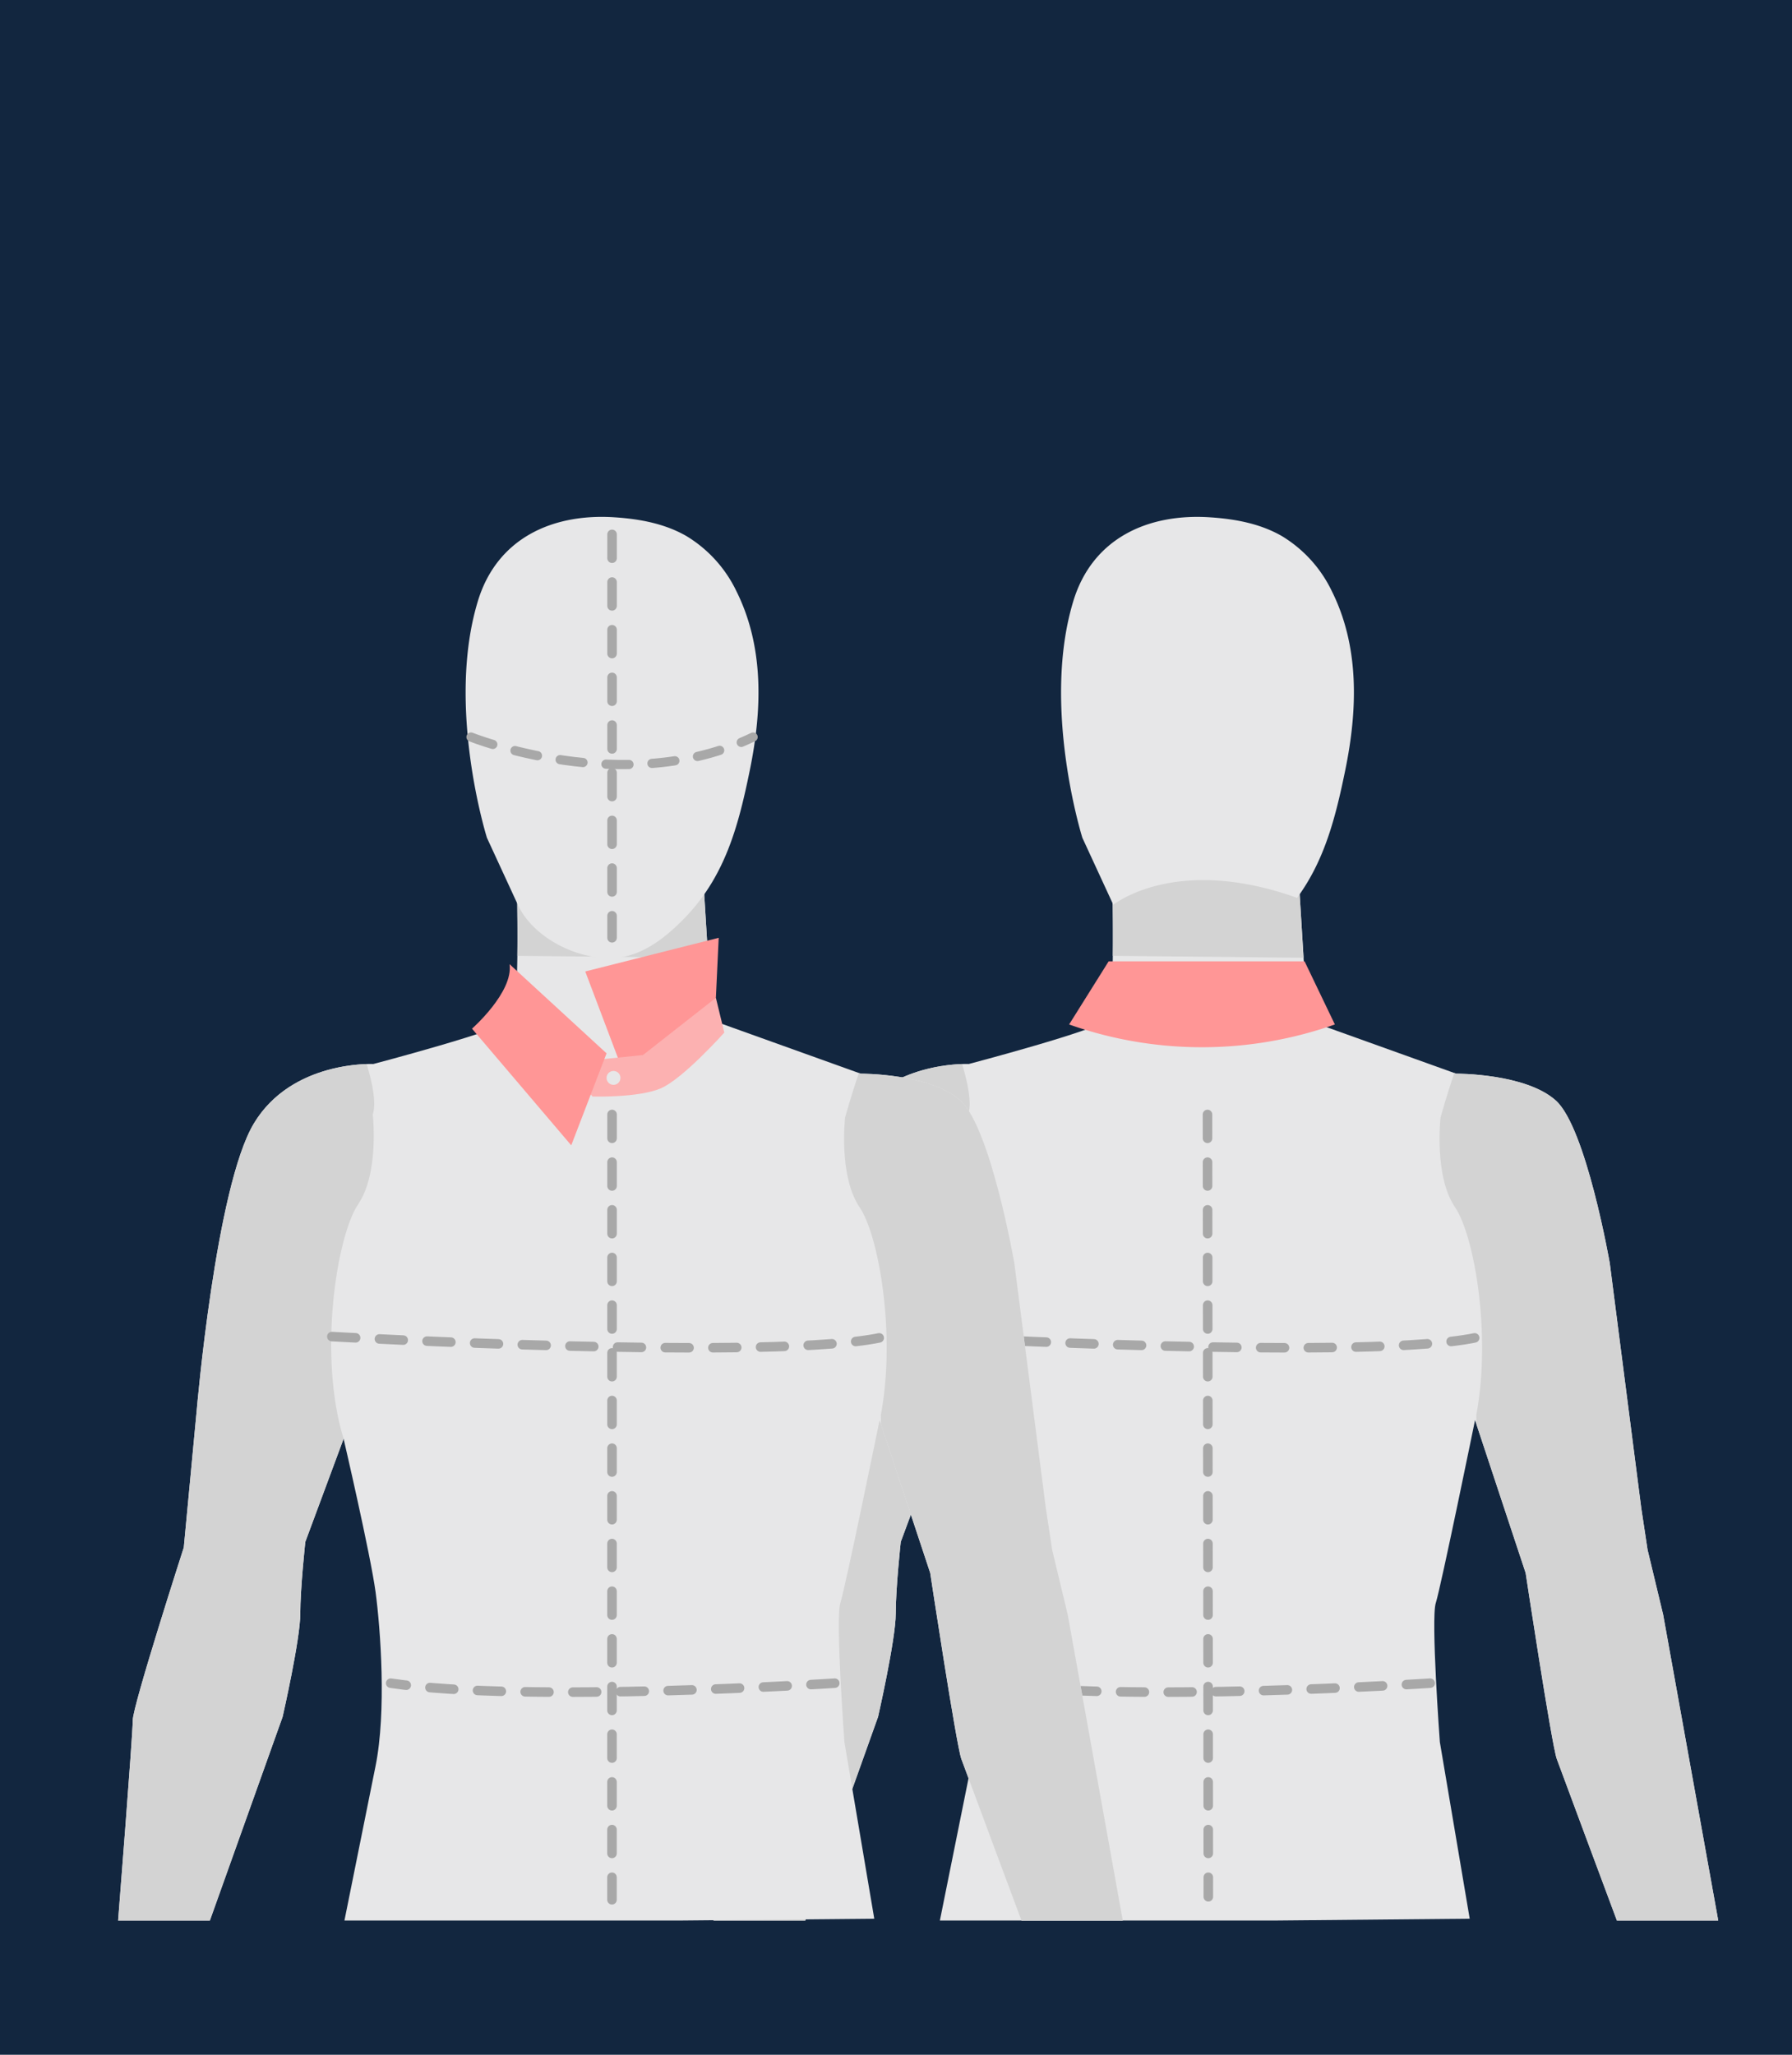 <svg xmlns="http://www.w3.org/2000/svg" width="376" height="431" viewBox="0 0 376 431">
  <g id="Grupo_1055045" data-name="Grupo 1055045" transform="translate(-236 -2788.107)">
    <path id="Trazado_772793" data-name="Trazado 772793" d="M0,0H376V431H0Z" transform="translate(236 2788.107)" fill="#12263f"/>
    <g id="Grupo_1054844" data-name="Grupo 1054844" transform="translate(385.72 2896.524)">
      <path id="Trazado_106382" data-name="Trazado 106382" d="M1849.931,5875.42h19.253l15.264-42.729s3.706-16.234,3.706-21.617,1.058-15.087,1.058-15.087l8.029-21.616s5.647,24.263,6.706,32.114,2.294,25.147,0,36.528-6.529,32.407-6.529,32.407h70.408l40.762-.379-6.264-37.056s-1.912-25.911-.853-29.175,8.235-38.351,8.235-38.351l10.617,32.057s5.47,36.086,6.529,39,12.617,33.906,12.617,33.906h21.264l-11.558-64.168-3.264-13.588-1.323-8.736-6.617-51.437s-4.941-28.323-11.294-34.058-20.91-5.646-20.91-5.646l-31.234-11.205-1.765-28.764-34.674,1.5-4.5-2.146s.706,27.175-1.059,29.293-29.057,9.292-29.057,9.292-17.058-.823-25.057,12.471-12,60.231-12,60.231l-2.705,28.705s-10.705,33.174-10.705,36.233-3.077,42.023-3.077,42.023" transform="translate(-1849.931 -5580.996)" fill="#e7e7e8"/>
      <g id="Grupo_55974" data-name="Grupo 55974" transform="translate(0 71.587)">
        <path id="Trazado_106383" data-name="Trazado 106383" d="M1984.436,5670.293l40.021.4-.96-15.653-30-5.234-9.176,4.587S1984.535,5662.562,1984.436,5670.293Z" transform="translate(-1900.662 -5649.801)" fill="#d3d3d3"/>
        <path id="Trazado_106384" data-name="Trazado 106384" d="M1888.153,5834.475c0-5.381,1.058-15.087,1.058-15.087l8.029-21.618c-5.411-17.617-1.412-42.615,3.059-49.2s3.059-18.823,3.059-18.823c.805-2.415-.1-6.713-1.276-10.583-4.222.133-17.042,1.462-23.664,12.466-8,13.293-12,60.232-12,60.232l-2.705,28.7s-10.705,33.175-10.705,36.233-3.077,42.023-3.077,42.023h19.253l15.264-42.729S1888.153,5839.856,1888.153,5834.475Z" transform="translate(-1849.931 -5675.982)" fill="#d3d3d3"/>
        <path id="Trazado_106385" data-name="Trazado 106385" d="M2141.539,5835.792l-3.265-13.588-1.323-8.734-6.617-51.438s-4.941-28.321-11.294-34.057-20.91-5.647-20.91-5.647l-.4-.145c-1.649,4.746-2.9,9.363-2.9,9.363s-1.411,12.235,3.059,18.823c4.007,5.905,7.636,26.6,4.449,43.514l.031,2.012,10.321,31.162s5.47,36.086,6.529,39,12.617,33.906,12.617,33.906H2153.1Z" transform="translate(-1942.296 -5677.124)" fill="#d3d3d3"/>
      </g>
      <line id="Línea_357" data-name="Línea 357" x2="0.176" y2="164.096" transform="translate(103.637 125.349)" fill="none" stroke="#a8a8a8" stroke-linecap="round" stroke-linejoin="round" stroke-width="2" stroke-dasharray="5"/>
      <path id="Trazado_106386" data-name="Trazado 106386" d="M1921.961,5811s94.23,5.294,116.111,0" transform="translate(-1877.121 -5639.063)" fill="none" stroke="#a8a8a8" stroke-linecap="round" stroke-linejoin="round" stroke-width="2" stroke-dasharray="5"/>
      <path id="Trazado_106387" data-name="Trazado 106387" d="M2034.974,5927.785s-64.585,4.234-93.172,0" transform="translate(-1884.611 -5683.148)" fill="none" stroke="#a8a8a8" stroke-linecap="round" stroke-linejoin="round" stroke-width="2" stroke-dasharray="5"/>
      <path id="Trazado_106388" data-name="Trazado 106388" d="M1980.543,5676.069" transform="translate(-1899.235 -5588.129)" fill="none" stroke="#e7e7e8" stroke-linecap="round" stroke-linejoin="round" stroke-width="2"/>
      <circle id="Elipse_4138" data-name="Elipse 4138" cx="1.459" cy="1.459" r="1.459" transform="translate(102.483 116.219)" fill="#e7e7e8"/>
      <path id="Trazado_106389" data-name="Trazado 106389" d="M1978.005,5616.144l.006.011c2.569-1.863,15.374-9.729,38.571-1.44,5.8-7.886,8.107-16.979,10.134-26.906,2.552-12.5,2.995-25.756-2.855-37.448a27.262,27.262,0,0,0-10.463-11.526c-4.473-2.583-9.69-3.572-14.848-3.923l-.411-.028c-12.952-.8-24.5,4.45-28.5,17.561-6.748,22.133,1.889,49.665,1.889,49.665S1978,5616.126,1978.005,5616.144Z" transform="translate(-1894.146 -5534.803)" fill="#e7e7e8"/>
    </g>
    <path id="Trazado_772745" data-name="Trazado 772745" d="M1649.238,5875.42h19.252l15.264-42.729s3.706-16.234,3.706-21.617,1.058-15.087,1.058-15.087l8.029-21.616s5.647,24.263,6.706,32.114,2.294,25.147,0,36.528-6.529,32.407-6.529,32.407h70.408l40.763-.379-6.265-37.056s-1.912-25.911-.853-29.175,8.235-38.351,8.235-38.351l10.617,32.057s5.47,36.086,6.529,39,12.617,33.906,12.617,33.906h21.263l-11.558-64.168-3.265-13.588-1.324-8.736-6.617-51.437s-4.941-28.323-11.294-34.058-20.91-5.646-20.91-5.646l-31.234-11.205-1.765-28.764-34.675,1.5-4.5-2.146s.706,27.175-1.059,29.293-29.057,9.292-29.057,9.292-17.058-.823-25.058,12.471-12,60.231-12,60.231l-2.705,28.705s-10.705,33.174-10.705,36.233-3.077,42.023-3.077,42.023" transform="translate(-1388.453 -2684.471)" fill="#e7e7e8"/>
    <g id="Grupo_1054845" data-name="Grupo 1054845" transform="translate(260.785 2972.699)">
      <path id="Trazado_106391" data-name="Trazado 106391" d="M1783.743,5673.075l40.022.4-.96-15.653-34.675,1.5-4.5-2.146S1783.842,5665.344,1783.743,5673.075Z" transform="translate(-1699.969 -5657.171)" fill="#d3d3d3"/>
      <path id="Trazado_106392" data-name="Trazado 106392" d="M1687.46,5834.475c0-5.381,1.058-15.087,1.058-15.087l8.029-21.618c-5.411-17.617-1.412-42.615,3.059-49.2s3.058-18.823,3.058-18.823c.8-2.415-.1-6.713-1.275-10.583-4.222.133-17.042,1.462-23.665,12.466-8,13.293-12,60.232-12,60.232l-2.705,28.7s-10.705,33.175-10.705,36.233-3.077,42.023-3.077,42.023h19.252l15.264-42.729S1687.46,5839.856,1687.46,5834.475Z" transform="translate(-1649.238 -5680.571)" fill="#d3d3d3"/>
      <path id="Trazado_106393" data-name="Trazado 106393" d="M1940.846,5835.792l-3.265-13.588-1.324-8.734-6.617-51.438s-4.941-28.321-11.294-34.057-20.91-5.647-20.91-5.647l-.4-.145c-1.649,4.746-2.9,9.363-2.9,9.363s-1.412,12.235,3.058,18.823c4.007,5.905,7.636,26.6,4.449,43.514l.031,2.012L1912,5827.057s5.47,36.086,6.529,39,12.617,33.906,12.617,33.906H1952.4Z" transform="translate(-1741.603 -5681.711)" fill="#d3d3d3"/>
    </g>
    <path id="Trazado_772746" data-name="Trazado 772746" d="M1797.856,5534.91l-.411-.028c-12.952-.8-24.5,4.45-28.5,17.561-6.748,22.133,1.889,49.665,1.889,49.665l6.478,14.036c3.68,7.975,15.506,13.056,23.636,10.582,4.293-1.307,7.889-4.26,11.049-7.447,8.784-8.858,11.6-19.567,14.026-31.471,2.552-12.5,2.995-25.756-2.855-37.448a27.268,27.268,0,0,0-10.463-11.526C1808.232,5536.25,1803.014,5535.262,1797.856,5534.91Z" transform="translate(-1432.668 -2638.279)" fill="#e7e7e8"/>
    <line id="Línea_517" data-name="Línea 517" y2="84.619" transform="translate(364.423 2900.195)" fill="none" stroke="#a8a8a8" stroke-linecap="round" stroke-linejoin="round" stroke-width="2" stroke-dasharray="5"/>
    <line id="Línea_518" data-name="Línea 518" x1="0.015" y2="164.718" transform="translate(364.407 3021.873)" fill="none" stroke="#a8a8a8" stroke-linecap="round" stroke-linejoin="round" stroke-width="2" stroke-dasharray="5"/>
    <path id="Trazado_772747" data-name="Trazado 772747" d="M1721.268,5811s94.23,5.294,116.111,0" transform="translate(-1415.643 -2742.539)" fill="none" stroke="#a8a8a8" stroke-linecap="round" stroke-linejoin="round" stroke-width="2" stroke-dasharray="5"/>
    <path id="Trazado_772748" data-name="Trazado 772748" d="M1834.281,5927.785s-64.585,4.234-93.172,0" transform="translate(-1423.133 -2786.623)" fill="none" stroke="#a8a8a8" stroke-linecap="round" stroke-linejoin="round" stroke-width="2" stroke-dasharray="5"/>
    <path id="Trazado_772749" data-name="Trazado 772749" d="M1814.072,5703.22l-7.387-19.527,28-7.062-.588,12.589-7.764,10.354Z" transform="translate(-1447.887 -2691.816)" fill="#ff9696"/>
    <path id="Trazado_772751" data-name="Trazado 772751" d="M1806.535,5710.031l11.411-1.176,15.293-12,1.765,7.294s-8.66,9.706-13.352,11.706-14.293,1.705-14.293,1.705l-2.942-3.177Z" transform="translate(-1447.03 -2699.451)" fill="#fcb1b1"/>
    <path id="Trazado_772752" data-name="Trazado 772752" d="M1776.394,5685.517l20.352,18.706-7.411,19.293-20.823-24.47S1777.217,5691.4,1776.394,5685.517Z" transform="translate(-1433.477 -2695.171)" fill="#ff9696"/>
    <circle id="Elipse_4754" data-name="Elipse 4754" cx="1.459" cy="1.459" r="1.459" transform="translate(363.268 3012.743)" fill="#e7e7e8"/>
    <path id="Trazado_772753" data-name="Trazado 772753" d="M1768.178,5608.987s32.355,12.989,59.191,0" transform="translate(-1433.351 -2666.282)" fill="none" stroke="#a8a8a8" stroke-linecap="round" stroke-linejoin="round" stroke-width="1.933" stroke-dasharray="4.832"/>
    <path id="Trazado_772754" data-name="Trazado 772754" d="M1978.064,5684.572l-8.294,13.235a83.744,83.744,0,0,0,55.762,0l-6.353-13.235Z" transform="translate(-1509.448 -2694.814)" fill="#ff9696"/>
  </g>
</svg>
